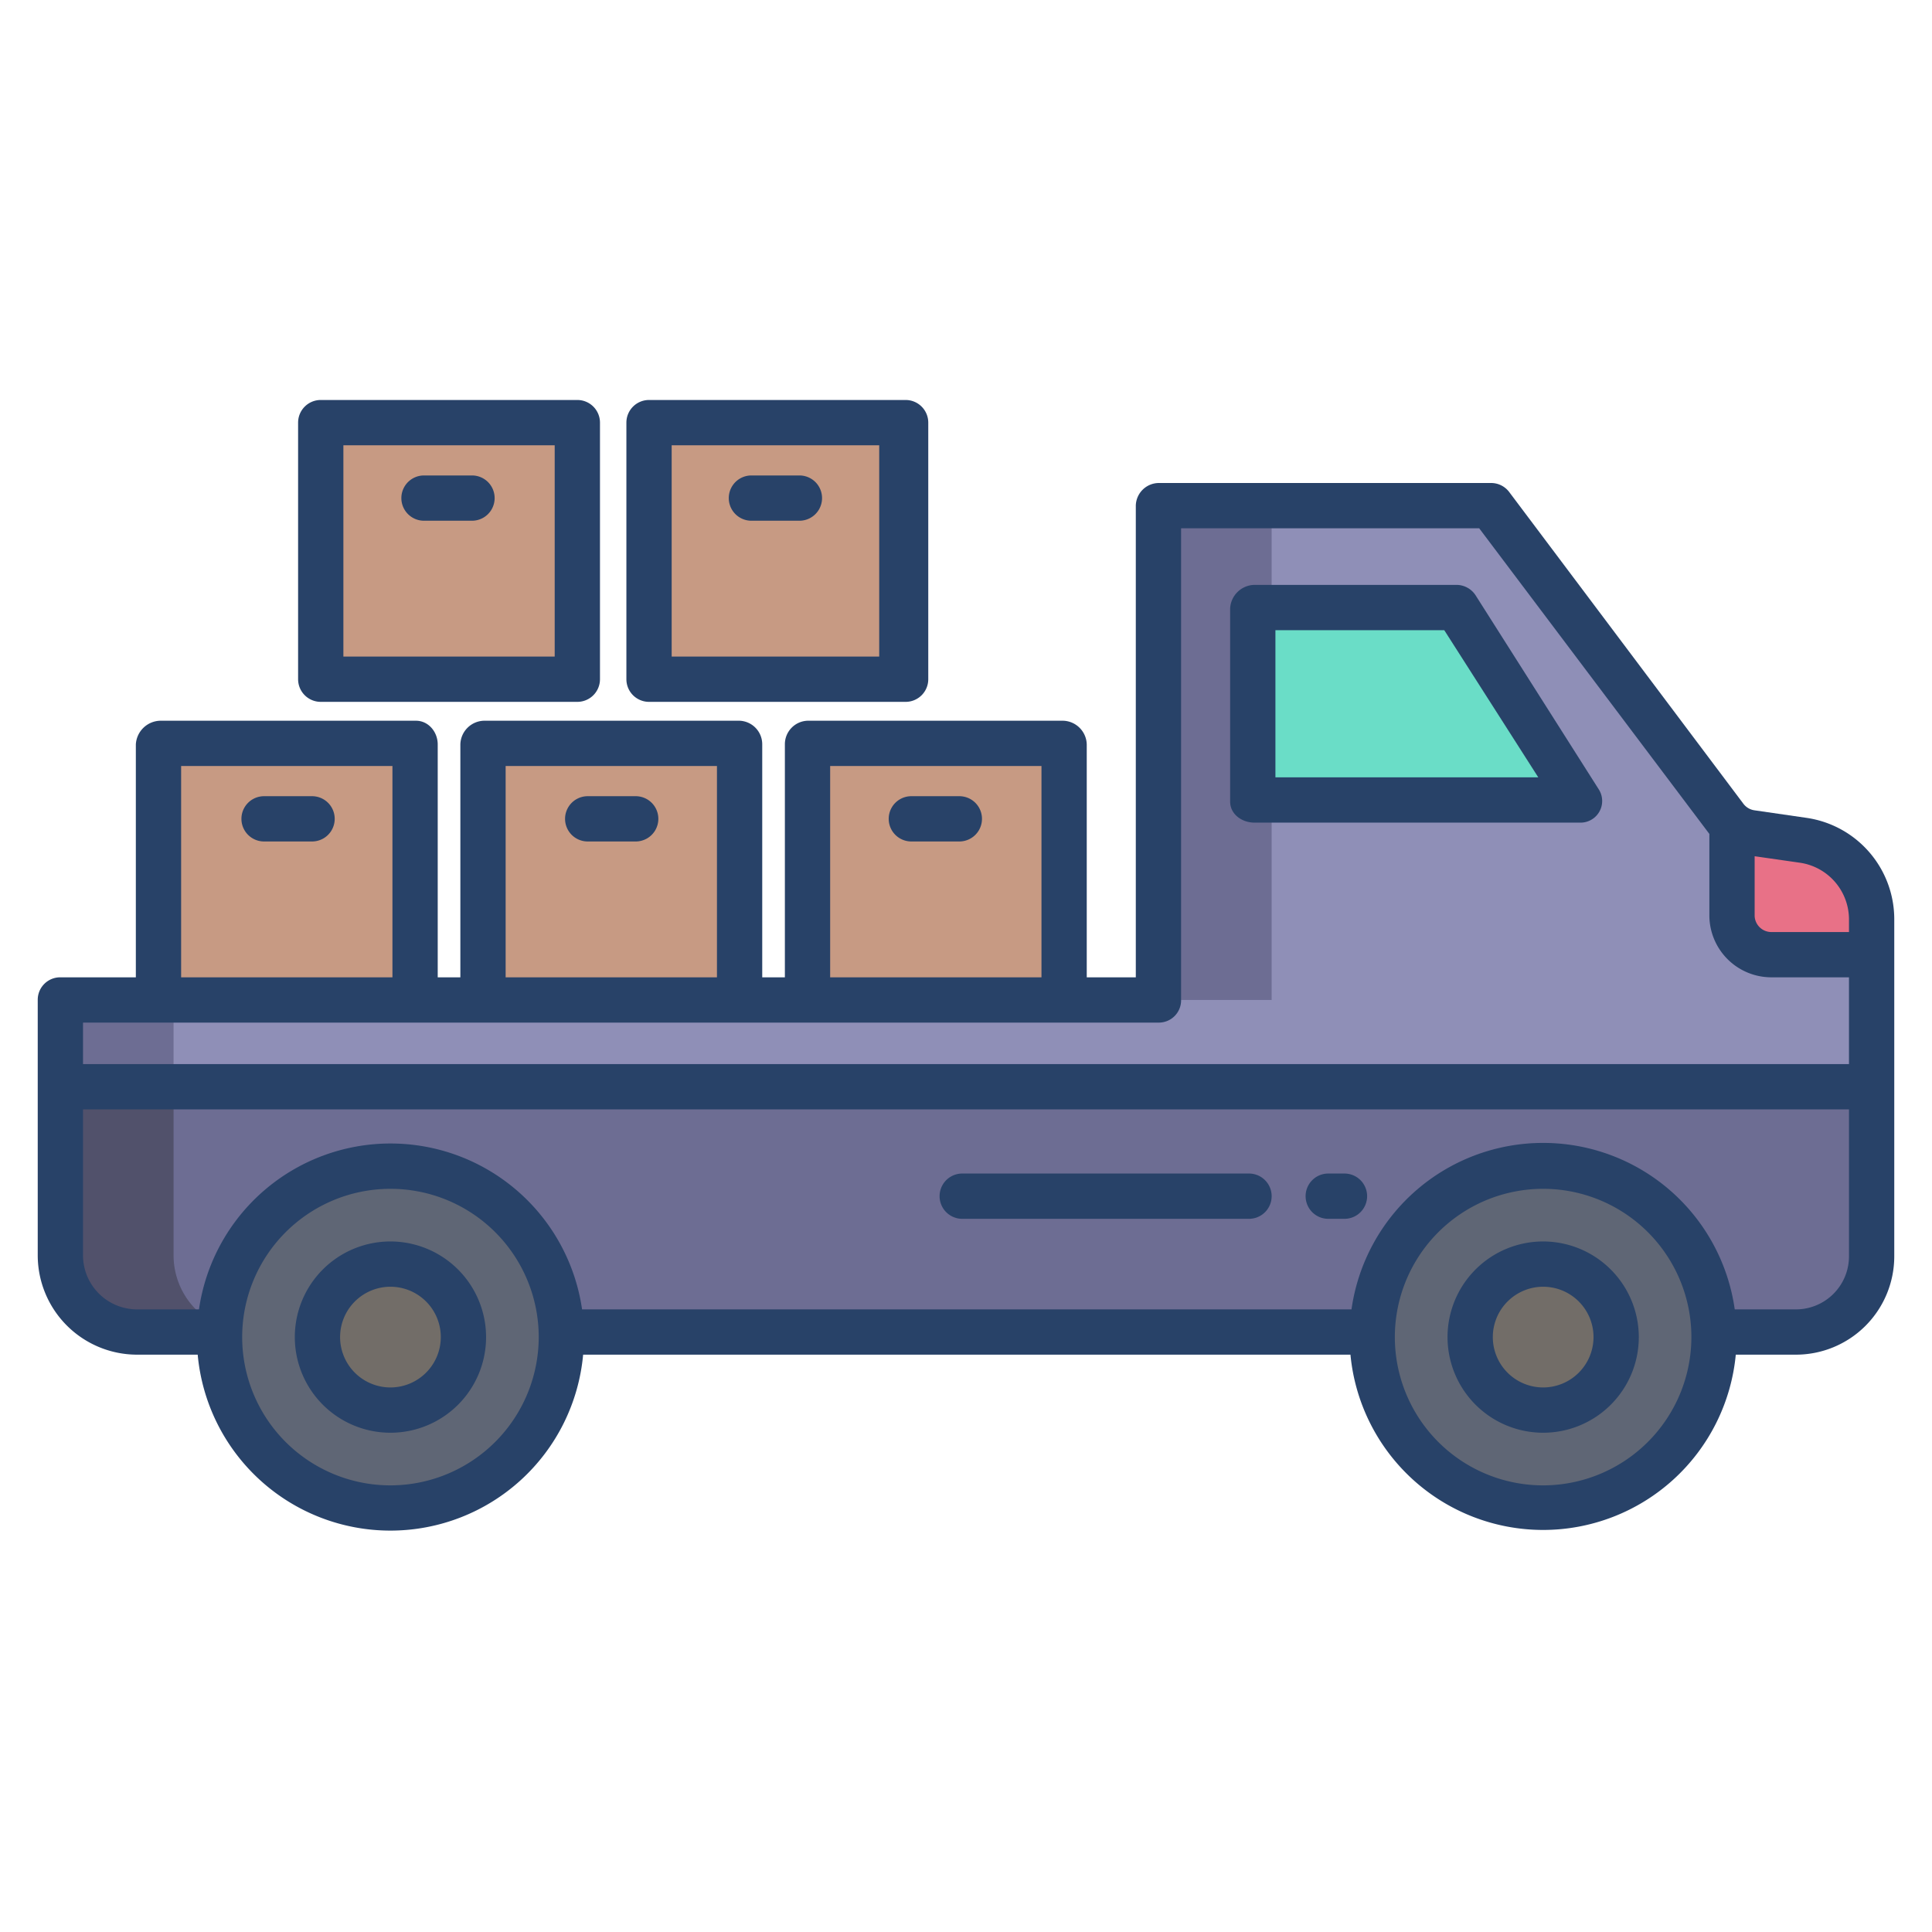 <svg id="Layer_1" height="512" viewBox="0 0 512 512" width="512" xmlns="http://www.w3.org/2000/svg" data-name="Layer 1"><path d="m478.02 222.7-13.92-2.02a10.716 10.716 0 0 1 -4.746-1.91l-64.354-84.77h-88v131h-291v23h480v-44.52a21 21 0 0 0 -17.98-20.78z" fill="#8f8fb7"/><path d="m171.6 112.36h67.78v67.78h-67.78z" fill="#c79a83"/><path d="m84.83 112.36h67.79v67.78h-67.79z" fill="#c79a83"/><path d="m496 243.48v9.34h-26.69a10.048 10.048 0 0 1 -10.05-10.04v-23.78l.17-.23a10.419 10.419 0 0 0 4.67 1.91l13.92 2.02a21 21 0 0 1 17.98 20.78z" fill="#e87187"/><path d="m213.98 197.28h67.79v67.66h-67.79z" fill="#c79a83"/><path d="m128.22 197.28h67.78v67.66h-67.78z" fill="#c79a83"/><path d="m42.45 197.28h67.78v67.66h-67.78z" fill="#c79a83"/><path d="m307 134h30v131h-30z" fill="#6d6d93"/><path d="m16 265h30v23h-30z" fill="#6d6d93"/><path d="m386.04 161.23 32.54 51.22h-86.16v-51.22z" fill="#6addc7"/><path d="m16 288v44.66a20.191 20.191 0 0 0 20.19 20.19l439.62.33a20.2 20.2 0 0 0 20.19-20.2v-44.98z" fill="#6d6d93"/><path d="m46 332.66v-44.66h-30v44.66a20.319 20.319 0 0 0 20.19 20.34h30a20.319 20.319 0 0 1 -20.19-20.34z" fill="#51516b"/><path d="m454.23 353.18c.01.39.01.78.01 1.17a45.3 45.3 0 0 1 -90.59 0c0-.39.01-.79.01-1.18a45.3 45.3 0 0 1 90.57.01z" fill="#5f6675"/><path d="m58.2 352.85a45.3 45.3 0 0 1 90.56.32c.01.39.01.78.01 1.17a45.3 45.3 0 1 1 -90.59 0c0-.5.01-.99.02-1.49z" fill="#5f6675"/><path d="m408.95 335a19.345 19.345 0 1 1 -19.34 19.35 19.346 19.346 0 0 1 19.34-19.35z" fill="#726d68"/><path d="m103.47 335a19.345 19.345 0 1 1 -19.34 19.35 19.346 19.346 0 0 1 19.34-19.35z" fill="#726d68"/><g fill="#284268"><path d="m254.235 211h-12.719a6 6 0 1 0 0 12h12.719a6 6 0 0 0 0-12z"/><path d="m168.468 211h-12.72a6 6 0 0 0 0 12h12.72a6 6 0 0 0 0-12z"/><path d="m82.7 211h-12.719a6 6 0 1 0 0 12h12.719a6 6 0 0 0 0-12z"/><path d="m172 186h68a6 6 0 0 0 6-6v-68a6 6 0 0 0 -6-6h-68a6 6 0 0 0 -6 6v68a6 6 0 0 0 6 6zm6-68h55v56h-55z"/><path d="m211.852 126h-12.72a6 6 0 0 0 0 12h12.72a6 6 0 0 0 0-12z"/><path d="m85 186h68a6 6 0 0 0 6-6v-68a6 6 0 0 0 -6-6h-68a6 6 0 0 0 -6 6v68a6 6 0 0 0 6 6zm6-68h56v56h-56z"/><path d="m125.084 126h-12.719a6 6 0 0 0 0 12h12.719a6 6 0 0 0 0-12z"/><path d="m103.474 329a25.344 25.344 0 1 0 25.343 25.344 25.373 25.373 0 0 0 -25.343-25.344zm0 38.688a13.344 13.344 0 1 1 13.343-13.344 13.359 13.359 0 0 1 -13.343 13.346z"/><path d="m408.952 329a25.344 25.344 0 1 0 25.348 25.346 25.374 25.374 0 0 0 -25.348-25.346zm0 38.688a13.344 13.344 0 1 1 13.348-13.342 13.36 13.36 0 0 1 -13.348 13.344z"/><path d="m478.879 216.76-13.922-2.02a4.462 4.462 0 0 1 -2.948-1.749l-62.057-82.606a5.994 5.994 0 0 0 -4.8-2.385h-87.971a6.139 6.139 0 0 0 -6.181 5.978v125.022h-13v-61.719a6.448 6.448 0 0 0 -6.232-6.281h-67.785a6.233 6.233 0 0 0 -5.983 6.281v61.719h-6v-61.719a6.247 6.247 0 0 0 -6-6.281h-67.784a6.433 6.433 0 0 0 -6.216 6.281v61.719h-6v-61.719c0-3.313-2.454-6.281-5.768-6.281h-67.783a6.644 6.644 0 0 0 -6.449 6.281v61.719h-20a5.947 5.947 0 0 0 -6 5.937v67.72a26.35 26.35 0 0 0 26.191 26.343h16.2a51.284 51.284 0 0 0 102.144 0h203.35a51.286 51.286 0 0 0 102.115 0h15.806a26.072 26.072 0 0 0 26.194-26.017v-89.508a27.143 27.143 0 0 0 -23.121-26.715zm-258.879-13.76h56v56h-56zm-86 0h56v56h-56zm-86 0h56v56h-56zm55.473 190.638a39.294 39.294 0 1 1 39.294-39.294 39.338 39.338 0 0 1 -39.294 39.294zm305.47 0a39.294 39.294 0 1 1 39.293-39.294 39.338 39.338 0 0 1 -39.293 39.296zm81.057-60.655a14.06 14.06 0 0 1 -14.192 14.017h-16.083a51.285 51.285 0 0 0 -101.563 0h-203.908a51.287 51.287 0 0 0 -101.522 0h-16.541a14.338 14.338 0 0 1 -14.191-14.343v-38.657h468zm0-50.983h-468v-11h285.181a5.9 5.9 0 0 0 5.819-6.063v-124.937h79l61 81v21.776a16.445 16.445 0 0 0 16.311 16.224h20.689zm0-35h-20.689a4.439 4.439 0 0 1 -4.311-4.224v-15.866l12.023 1.725a15.2 15.2 0 0 1 12.977 14.841z"/><path d="m391.1 157.842a6.059 6.059 0 0 0 -5.062-2.842h-53.618a6.572 6.572 0 0 0 -6.42 6.23v51.216c0 3.314 3.106 5.554 6.42 5.554h86.16a5.734 5.734 0 0 0 5.065-8.883zm-53.1 48.158v-39h44.741l24.918 39z"/><path d="m352 323h4.3a6 6 0 1 0 0-12h-4.3a6 6 0 0 0 0 12z"/><path d="m255 323h76a6 6 0 0 0 0-12h-76a6 6 0 0 0 0 12z"/></g></svg>
